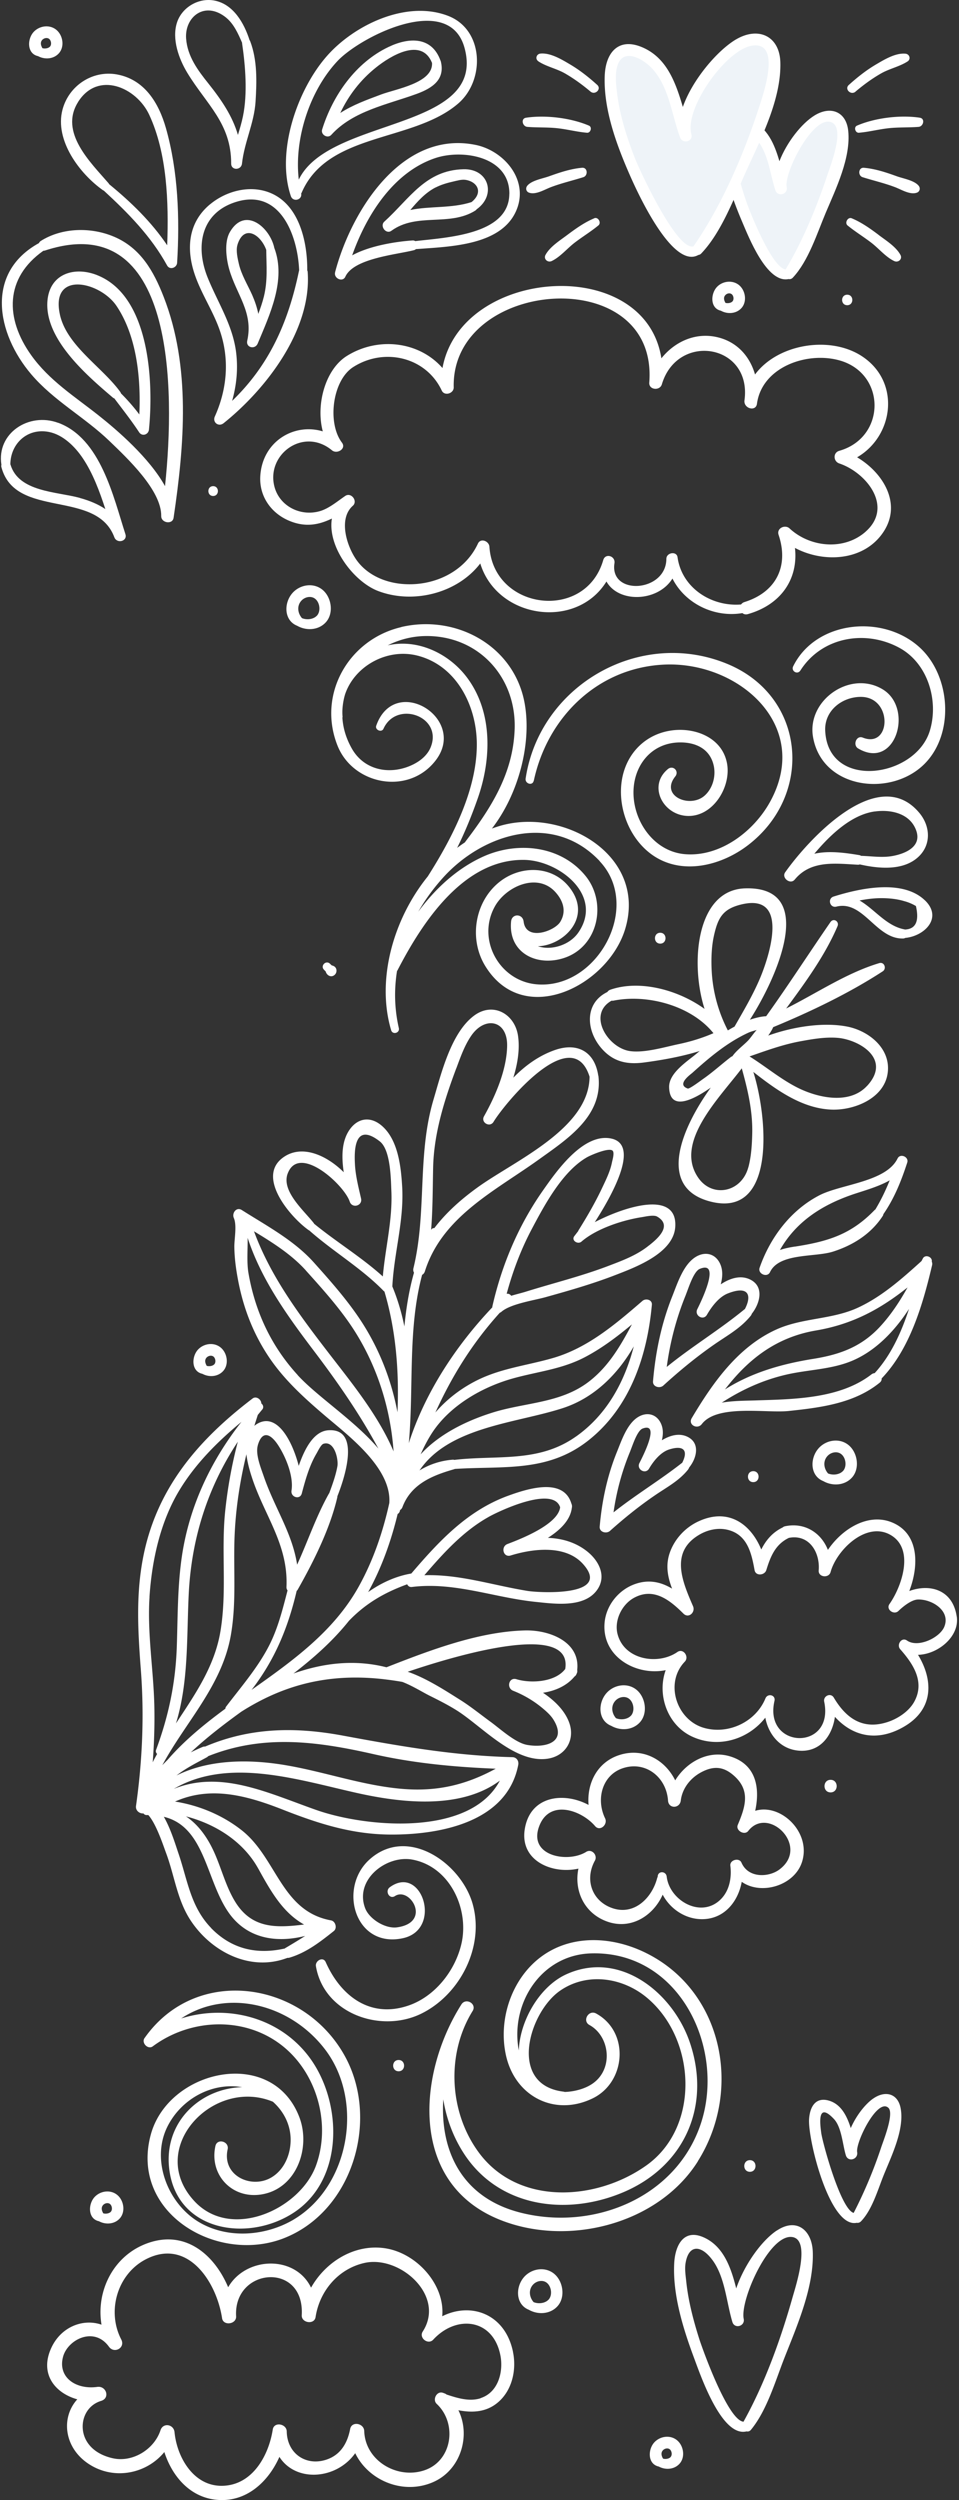 <svg xmlns="http://www.w3.org/2000/svg" width="371" height="967" fill="none" viewBox="0 0 371 967">
  <rect x="0" y="0" width="371" height="967" fill="#333333" stroke="none"/>
  <path fill="#EEF3F8" d="M305.262 105.951c-.482.503-1.126.885-1.89.744-.603-.101-1.005-.523-1.367-.905-10.173-10.957-16.245-27.162-19.019-40.411-.905-4.303-3.961-23.04 8.223-15.823 7.258 4.302 8.605 17.13 10.917 23.382-2.011-5.428 9.791-27.645 18.517-27.986 16.607-.644-11.42 54.686-14.778 60.175-.16.261-.382.563-.623.804l.02.02Z"/>
  <path fill="#fff" d="M328.142 50.58c-.764-7.338-6.695-9.77-12.948-5.97-5.086 3.096-10.816 10.414-13.671 17.752-1.93-6.634-4.645-13.128-11.179-15.742-6.594-2.634-10.032 1.87-10.495 8.123-.804 10.374 3.338 21.834 7.299 31.122 2.452 5.73 9.509 23.825 17.893 22.076.563.1 1.166 0 1.669-.543 6.052-6.434 9.409-17.21 12.767-25.172 3.92-9.268 9.751-21.25 8.665-31.645Zm-8.022 16.99c-4.101 12.385-9.449 25.373-16.185 36.651-5.408-.643-14.013-22.839-14.938-25.473-1.829-5.167-3.418-10.555-4.262-15.984-.302-1.99-1.046-5.187-.523-7.197 1.448-5.53 6.172-5.087 9.53-.282 3.619 5.188 4.262 12.365 6.213 18.276.924 2.774 4.966 1.649 4.383-1.206-1.146-5.55 10.535-28.57 17.592-24.93 4.945 2.533-.624 16.546-1.81 20.165v-.02Z"/>
  <path fill="#EEF3F8" d="M269.797 96.662c-.704.684-1.629 1.187-2.734 1.006-.865-.14-1.468-.684-1.971-1.207-14.697-14.656-23.462-36.33-27.483-54.042-1.307-5.75-5.73-30.822 11.882-21.171 10.495 5.75 12.425 22.9 15.782 31.263-2.915-7.278 14.154-36.973 26.76-37.435 24.006-.845-16.506 73.142-21.351 80.48a7.262 7.262 0 0 1-.885 1.086v.02Z"/>
  <path fill="#fff" d="M284.815 15.196c-7.137 4.182-16.908 15.502-20.648 26.177-2.794-9.47-6.212-19.06-15.742-23.1-9.148-3.88-14.114 2.05-14.476 10.957-.523 12.927 4.504 26.599 9.57 38.18 2.594 5.95 16.466 36.913 26.62 31.223.382-.06.764-.201 1.085-.523 8.123-8.464 13.028-22.276 17.813-32.731 5.67-12.385 13.25-27.323 12.848-41.296-.302-10.093-8.424-13.933-17.09-8.866l.02-.02Zm9.048 25.655c-5.891 18.295-14.516 38.521-25.594 54.445-6.494 1.708-20.89-29.636-22.558-33.878-3.157-8.062-5.911-16.647-6.977-25.272-.402-3.237-.844-7.037-.02-10.233 2.071-8.023 10.455-3.036 14.013 1.085 6.193 7.198 7.178 17.472 10.355 26.137.985 2.694 5.147 1.669 4.383-1.206-2.695-10.194 13.41-32.631 23.402-34.26 11.38-1.85 4.705 17.894 2.996 23.182Zm37.094-5.409c3.096-2.614 6.373-5.026 9.891-7.037 3.277-1.87 7.158-2.634 10.254-4.644 1.387-.905.764-2.835-.804-2.996-3.86-.362-8.223 2.292-11.46 4.202-3.78 2.232-7.218 4.966-10.475 7.902-1.769 1.588.804 4.101 2.594 2.593v-.02Zm24.91 10.092c-7.519-1.146-17.331.04-24.327 3.056-1.347.583-.664 2.875.744 2.754 3.84-.321 7.599-1.327 11.439-1.749 3.881-.422 7.781-.22 11.641-.522 1.87-.141 2.634-3.197.483-3.539h.02Zm-8.947 22.64c-4.101-1.488-8.343-2.896-12.706-3.278-2.152-.2-2.413 3.036-.503 3.64 4.202 1.326 8.444 2.291 12.566 3.86 2.433.924 5.73 3.036 8.364 2.151 1.226-.402 1.528-1.79.723-2.734-1.729-2.071-5.951-2.735-8.444-3.64Zm-7.017 22.678c-3.257-2.453-6.634-4.845-10.394-6.414-1.508-.643-2.855 1.77-1.608 2.775 2.935 2.392 6.192 4.383 9.208 6.695 2.875 2.212 5.589 5.549 8.846 7.077 1.548.724 3.277-.784 2.393-2.393-1.749-3.196-5.59-5.569-8.445-7.72v-.02ZM208.295 23.741c3.096 2.03 6.976 2.774 10.253 4.644 3.519 2.03 6.796 4.423 9.892 7.037 1.79 1.508 4.363-.985 2.594-2.593-3.257-2.936-6.695-5.67-10.475-7.902-3.217-1.91-7.6-4.564-11.46-4.202-1.568.14-2.212 2.071-.804 2.996v.02Zm7.358 25.856c3.84.422 7.6 1.427 11.44 1.749 1.408.12 2.091-2.192.744-2.755-6.996-2.995-16.788-4.181-24.327-3.056-2.131.322-1.408 3.378.482 3.539 3.881.322 7.761.1 11.641.523h.02Zm10.013 18.938c1.89-.603 1.689-3.84-.503-3.64-4.363.383-8.605 1.81-12.706 3.278-2.473.904-6.715 1.568-8.445 3.639-.804.965-.502 2.332.724 2.734 2.614.865 5.931-1.226 8.364-2.151 4.142-1.568 8.364-2.533 12.566-3.86Zm4.222 15.903c-3.76 1.568-7.138 3.98-10.395 6.413-2.875 2.172-6.695 4.524-8.444 7.72-.884 1.609.845 3.137 2.393 2.393 3.257-1.548 5.971-4.865 8.846-7.077 3.016-2.312 6.273-4.282 9.208-6.695 1.247-1.025-.1-3.418-1.608-2.774v.02Zm-47.006 652.093c-4.403-15.823-25.172-30.52-39.889-17.331-12.344 11.058-5.649 34.48 12.867 30.48 15.502-3.358 7.339-28.771-5.046-19.724-2.011 1.468-.181 4.846 1.99 3.418 5.791-3.78 14.376 10.194.825 12.104-4.624.643-10.797-3.257-12.365-7.399-4.222-11.138 8.344-20.668 18.296-18.799 14.476 2.735 21.995 19.02 18.979 32.43-2.372 10.455-10.213 20.508-20.547 24.026-14.798 5.046-26.177-3.699-31.988-16.808-1.025-2.292-4.142-.523-3.78 1.588 3.117 18.457 25.232 26.037 40.854 18.296 14.958-7.419 24.368-25.896 19.804-42.261v-.02Zm164.36-288.469c-4.383 9.107-21.834 9.952-30.178 14.234-11.178 5.75-19.14 16.406-23.201 28.067-.804 2.332 2.955 3.961 4.021 1.689 3.558-7.519 17.371-5.69 24.388-7.942 7.8-2.493 14.696-6.856 19.2-13.752.161-.241.241-.502.281-.744 4.263-6.172 6.917-12.867 9.229-19.964.703-2.171-2.714-3.679-3.74-1.568v-.02Zm-39.728 34.098c-1.99.302-3.96.704-5.79 1.327 6.072-10.676 15.762-17.19 27.966-21.412 4.142-1.427 9.892-2.935 14.496-5.529-1.548 3.88-3.357 7.64-5.549 11.279-.08.06-.161.081-.241.161-9.228 9.59-18.256 12.224-30.882 14.194v-.02Zm49.479 4.644c-.161.322-.322.644-.503.965-7.499 6.776-15.239 13.672-24.468 17.974-10.133 4.725-21.572 3.901-31.706 8.505-14.857 6.735-24.628 20.688-32.711 34.279-1.528 2.574 2.192 4.524 3.901 2.292 5.971-7.781 24.91-4.142 33.616-5.066 12.324-1.307 25.292-2.916 35.184-10.938.623-.502.824-1.085.764-1.648 10.997-11.46 15.983-28.771 19.522-43.81.12-.502.06-.965-.121-1.367.322-1.849-2.553-2.995-3.478-1.186Zm-41.296 27.806c14.234-2.413 24.971-8.344 35.405-16.647-2.995 5.348-6.313 10.474-10.615 15.139-7.258 7.861-15.582 10.836-25.815 12.485-12.506 2.011-23.966 5.348-34.219 11.842 8.806-11.46 19.622-20.165 35.244-22.819Zm-23.463 27.061c-3.9.121-8.585.101-13.008.865 7.66-4.986 15.944-8.766 25.011-10.857 8.283-1.91 17.049-1.95 24.991-5.167 9.168-3.699 16.727-11.44 22.437-20.246-2.996 9.168-7.057 18.054-13.289 24.85-.423.04-.865.181-1.267.503-12.244 9.469-30.037 9.57-44.895 10.052h.02Zm-1.769-32.791c.201-.241.301-.503.382-.744 3.096-3.9 4.905-10.354-.483-13.149-3.699-1.91-7.861-.663-11.54 1.79.784-2.936.905-5.871-.483-8.444-1.89-3.499-5.589-4.263-8.987-2.292-4.966 2.875-7.278 10.354-9.268 15.34-4.222 10.555-6.494 21.593-7.459 32.892-.181 2.151 2.613 2.895 3.981 1.649 6.192-5.65 12.626-10.958 19.522-15.763 5.207-3.639 10.334-6.313 14.355-11.299l-.02.02Zm-25.112-8.163c.986-2.392 2.936-8.926 5.368-9.932 8.364-3.438.503 12.647-.965 15.602-1.206 2.453 2.313 4.584 3.72 2.171 1.789-3.096 4.604-6.896 8.082-8.263 7.962-3.156 9.43.644 6.615 6.032-.061.04-.101.04-.161.1-9.711 7.982-20.367 14.376-30.077 22.297 1.286-9.63 3.719-18.939 7.438-28.007h-.02Zm.865 67.634c.181-.242.302-.483.382-.724 2.895-3.539 4.383-9.369-.543-11.842-3.197-1.609-6.775-.664-10.012 1.307.583-2.413.583-4.805-.583-6.957-1.749-3.257-5.228-3.981-8.384-2.171-4.443 2.533-6.615 9.208-8.404 13.611-3.76 9.269-5.811 18.979-6.675 28.911-.181 2.152 2.594 2.876 3.981 1.649 5.529-4.946 11.279-9.59 17.411-13.772 4.684-3.217 9.268-5.529 12.847-10.012h-.02Zm-22.357-7.198c.844-2.031 2.634-7.821 4.745-8.605 6.976-2.614.06 10.776-1.227 13.33-1.246 2.453 2.292 4.564 3.72 2.171 1.709-2.915 4.463-6.393 7.861-7.439 5.629-1.749 7.359.503 4.946 5.207l-.121.061c-8.625 6.755-17.873 12.304-26.438 19.1 1.166-8.203 3.317-16.125 6.534-23.825h-.02Zm26.096 274.798c17.512-27.785 9.651-66.608-21.01-81.024-12.746-5.991-28.227-6.695-39.868 2.131-11.36 8.626-16.486 24.509-13.249 38.321 3.659 15.581 18.798 23.362 33.455 16.245 12.887-6.253 14.375-25.654 1.347-32.812-2.916-1.608-5.509 2.855-2.594 4.443 7.801 4.283 9.369 16.668 1.528 22.438-2.996 2.211-7.278 3.337-11.118 3.458-.101-.02-.181-.08-.282-.101-21.894-2.513-13.551-30.821-1.407-39.124 10.374-7.118 23.986-5.107 33.375 2.654 19.2 15.883 20.909 50.082-.101 65-19.401 13.772-49.599 15.642-64.819-5.027-11.561-15.682-12.606-38.22-2.372-54.726 1.708-2.774-2.614-5.267-4.343-2.533-16.788 26.458-20.306 68.358 13.872 82.874 26.419 11.218 62.085 2.472 77.627-22.217h-.041Zm-98.455-23.865c1.207 7.479 3.921 14.717 8.103 21.091 13.53 20.628 39.526 23.965 61.26 14.878 23.905-9.993 34.36-33.395 26.016-58.024-6.514-19.221-27.061-35.888-47.87-26.358-10.254 4.705-17.894 17.894-18.296 29.434-.1-.503-.181-.985-.261-1.488-2.493-17.753 9.469-35.526 28.207-36.069 34.4-1.025 52.274 37.075 42.342 66.227-9.651 28.348-41.397 41.135-69.464 34.098-23.121-5.79-31.263-24.226-30.057-43.769l.02-.02ZM55.918 788.301c-1.307 1.87 1.327 4.604 3.196 3.197 14.919-11.078 36.451-11.762 51.007.523 12.747 10.756 17.834 29.816 12.164 45.498-6.132 16.969-32.892 29.313-47.167 13.772-18.718-20.347 7.399-47.951 30.46-38.361 4.041 3.599 6.695 8.565 6.855 14.194.161 5.811-2.292 12.104-7.559 15.16-7.74 4.463-19.06-.784-16.808-10.937.683-3.077-4.041-4.383-4.725-1.307-2.473 11.178 6.494 20.688 17.974 18.718 13.511-2.312 18.98-18.135 14.476-29.897-10.535-27.464-50.705-18.416-57.48 6.876-8.083 30.198 25.513 49.921 51.227 40.09 26.72-10.234 37.316-45.498 24.127-70.087-15.823-29.494-57.662-35.968-77.707-7.479l-.04.04Zm57.923 70.067c-10.978 6.594-25.815 7.761-36.994 1.045-11.962-7.197-18.517-23.945-12.083-36.852 5.408-10.837 17.391-17.251 28.931-15.26-16.285.402-30.8 13.691-28.127 32.389 3.358 23.463 30.339 27.585 47.871 16.265 20.004-12.907 19.12-43.407 5.891-60.677-11.662-15.24-31.807-20.065-49.238-14.556 17.632-11.722 42.221-5.771 55.772 12.123 14.958 19.763 9.449 52.575-12.043 65.523h.02Zm223.891-46.624c-3.217 2.312-6.554 6.695-8.605 11.38-1.508-4.785-3.8-9.289-8.504-10.636-5.208-1.488-7.319 2.553-7.62 7.157-.523 7.882 7.982 42.302 18.416 40.11.563.101 1.146-.04 1.669-.563 4.363-4.523 6.534-12.344 8.846-18.034 2.956-7.298 8.103-17.733 6.454-25.875-1.166-5.71-6.112-6.756-10.656-3.519v-.02Zm3.177 18.798a177.487 177.487 0 0 1-10.656 25.393c-4.986-1.367-12.023-27.061-12.546-30.921-.422-3.217-1.708-12.426 4.906-5.409 2.996 3.177 3.358 9.932 4.604 14.014.865 2.854 4.866 1.628 4.383-1.207-.643-3.78 7.801-20.99 12.063-17.15 2.373 2.152-1.95 12.808-2.754 15.28Zm-40.452 32.229c-5.971 4.021-12.546 13.31-15.642 22.378-2.03-8.123-4.926-16.266-12.465-19.704-7.861-3.578-11.158 3.036-11.52 9.932-.644 12.184 3.458 25.333 7.62 36.511 2.553 6.836 10.716 30.902 20.346 28.55.583.12 1.186 0 1.689-.583 6.232-7.56 9.469-18.939 13.008-27.926 4.906-12.486 11.42-27.243 10.937-40.955-.281-8.283-6.212-13.39-13.953-8.182l-.02-.021Zm6.233 25.534c-4.584 16.265-10.777 33.556-19.06 48.393-6.132-.563-16.044-28.69-17.069-31.866-2.272-7.158-4.243-14.597-5.047-22.096-.241-2.332-.683-5.026-.301-7.359 1.206-7.358 6.091-7.177 10.555-1.005 4.725 6.554 5.288 16.185 7.559 23.744.845 2.815 4.966 1.649 4.383-1.206-1.487-7.198 9.912-32.932 18.779-31.646 7.237 1.046 1.387 18.819.201 23.061v-.02Zm-92.645-9.087c-3.558-2.614-8.605-1.649-11.399 1.628-3.298 3.881-3.177 10.515 1.93 12.546 3.518 2.01 8.263 1.769 11.098-1.367 3.237-3.579 2.151-10.033-1.629-12.807Zm-1.849 10.273c-1.388 1.468-3.961 1.709-5.771.945-1.729-1.99-2.05-4.945-.06-6.916 1.387-1.367 3.76-1.809 5.308-.442 1.689 1.468 2.091 4.745.523 6.434v-.021Zm49.338 54.083c-2.594-1.809-6.233-1.206-8.364 1.066-2.574 2.754-2.674 8.464 1.669 9.389 2.593 1.408 6.031 1.186 8.082-1.126 2.372-2.694 1.468-7.358-1.387-9.329Zm-2.071 6.756c-.623.724-2.011.925-2.956.643-.643-1.086-.965-2.372.081-3.357.683-.624 1.789-.825 2.533-.242.784.644 1.005 2.172.342 2.936v.02Zm-24.931-295.345c-3.297 3.88-3.176 10.515 1.93 12.545 3.519 2.011 8.264 1.769 11.098-1.367 3.237-3.579 2.152-10.032-1.628-12.807-3.559-2.614-8.605-1.649-11.4 1.629Zm9.53 8.645c-1.387 1.467-3.961 1.709-5.77.945-1.729-1.991-2.051-4.946-.06-6.916 1.387-1.368 3.759-1.81 5.307-.443 1.689 1.468 2.091 4.745.523 6.434v-.02Zm83.899-104.929c-3.559-2.614-8.605-1.649-11.4 1.628-3.297 3.88-3.176 10.515 1.93 12.546 3.519 2.01 8.264 1.769 11.099-1.367 3.237-3.579 2.151-10.033-1.629-12.807Zm-1.85 10.273c-1.387 1.468-3.96 1.709-5.77.945-1.729-1.99-2.051-4.946-.06-6.916 1.387-1.367 3.759-1.809 5.308-.442 1.688 1.467 2.091 4.745.522 6.433v-.02Zm-4.785 124.31c3.137 0 3.137-4.865 0-4.865-3.136 0-3.136 4.865 0 4.865ZM291.41 569.035c-2.735 0-2.735 4.242 0 4.242 2.734 0 2.734-4.242 0-4.242Zm-1.307 270.997c2.895 0 2.895-4.503 0-4.503s-2.895 4.503 0 4.503Zm-135.891-43.246c-2.815 0-2.815 4.363 0 4.363s2.815-4.363 0-4.363ZM78.295 531.377c2.593 1.408 6.031 1.186 8.082-1.126 2.372-2.694 1.468-7.358-1.387-9.329-2.594-1.809-6.233-1.206-8.364 1.066-2.574 2.754-2.674 8.464 1.669 9.389Zm1.769-6.413c.684-.624 1.79-.825 2.533-.242.784.644 1.005 2.172.342 2.936-.623.724-2.01.925-2.955.643-.644-1.086-.966-2.372.08-3.357v.02ZM44.98 848.698c-2.593-1.809-6.232-1.206-8.363 1.066-2.574 2.754-2.674 8.464 1.668 9.389 2.594 1.407 6.032 1.186 8.083-1.126 2.372-2.694 1.467-7.359-1.388-9.329Zm-2.07 6.755c-.624.724-2.01.925-2.956.644-.643-1.086-.965-2.373.08-3.358.684-.623 1.79-.824 2.534-.241.784.643 1.005 2.171.342 2.935v.02Zm266.735-596.119c8.223-12.908 25.072-15.944 38.281-8.766 10.997 5.971 15.32 20.367 11.801 32.048-5.549 18.336-39.486 23.141-40.491-.041-.322-7.619 6.353-12.907 13.571-13.028 12.686-.221 12.002 20.166.944 15.743-2.472-.985-3.94 2.915-1.769 4.202 14.476 8.585 21.613-15.501 9.53-22.84-12.586-7.64-29.454 4.242-26.981 18.417 3.498 20.225 30.399 23.462 43.327 10.193 11.379-11.681 9.891-33.556-1.77-44.553-14.134-13.33-40.431-10.817-49.237 7.016-.905 1.85 1.648 3.378 2.774 1.629l.02-.02Zm-2.211 80.903c6.232-7.62 15.702-6.232 24.468-5.77.261 0 .502-.04.723-.121 7.238 1.649 16.587 2.514 22.438-2.714 5.247-4.664 4.966-11.922.643-17.149-16.064-19.422-43.166 10.494-51.952 22.919-1.508 2.132 1.991 4.886 3.659 2.835h.021Zm30.962-26.358c6.212-.864 13.651.684 16.044 7.339 2.352 6.534-4.786 9.067-9.008 9.851-3.98.764-8.263.081-12.344-.04a1.489 1.489 0 0 0-.684-.281c-5.911-.986-11.942-1.729-17.371-.523 6.414-7.66 14.556-15.139 23.363-16.366v.02Zm19.381 34.34c-8.685-8.323-25.413-4.544-35.285-1.447-2.473.784-1.467 4.523 1.066 3.9 10.435-2.614 15.38 12.707 25.895 12.325.282 0 .523-.101.744-.222 7.439-.683 14.657-7.78 7.58-14.576v.02Zm-7.741 11.299s-.06-.04-.12-.04c-7.057-1.307-11.601-7.861-17.391-11.178 3.217-.644 6.454-1.006 9.751-.885 2.553.08 5.127.402 7.58 1.146a17.528 17.528 0 0 1 4.483 1.89c1.347 5.911-.101 8.927-4.303 9.087v-.02Zm-143.53-57.541c5.227-24.368 24.427-43.488 49.981-44.895 28.871-1.609 57.863 23.362 41.377 53.138-6.273 11.339-19.141 21.191-32.651 20.185-11.621-.844-19.663-11.741-20.125-22.839-.463-10.937 6.574-20.347 17.994-20.407 6.051-.04 11.359 2.433 12.927 8.545 1.066 4.101-.1 9.007-3.337 11.962-5.67 5.188-17.492.222-11.44-7.338 1.608-2.011-.824-4.524-2.855-2.855-7.62 6.313-2.212 17.21 6.856 18.075 10.314.985 17.793-11.078 16.004-20.367-1.89-9.852-12.224-13.873-21.292-12.666-10.253 1.367-17.632 8.906-19.341 19.06-1.769 10.575 2.694 22.477 11.4 28.85 11.5 8.404 27.021 4.484 37.496-3.618 25.373-19.583 22.136-57.361-7.922-69.926-33.937-14.195-72.801 8.182-78.229 44.251-.302 2.011 2.674 2.936 3.116.865l.041-.02Z"/>
  <path fill="#fff" d="M155.237 242.566c-20.266 4.725-32.55 25.895-24.689 45.779 6.012 15.24 27.504 19.402 37.979 5.791 12.525-16.265-15.843-33.737-22.98-13.431-.563 1.609 2.07 2.755 2.794 1.187 5.006-11.139 22.82-4.886 18.376 6.876-1.508 4.021-5.488 6.614-9.409 7.981-8.102 2.795-16.788.503-21.151-7.137-2.292-4.021-3.458-8.062-3.699-12.023.04-.141.08-.301.06-.482-.08-.805-.08-1.609-.06-2.393a25.936 25.936 0 0 1 1.025-6.112c3.66-10.957 16.266-18.034 28.087-14.998 14.838 3.82 22.518 18.878 22.88 33.234.422 17.773-8.987 36.47-18.959 52.152-13.491 16.688-19.904 40.171-14.174 59.472.563 1.91 3.418 1.105 2.975-.825-1.709-7.418-1.849-14.857-.703-22.075.04-.06.1-.101.14-.161 9.47-18.376 25.514-43.206 49.117-42.804 13.35.221 30.781 13.651 20.93 28.047-3.398 4.986-10.596 7.097-15.682 5.348 9.851-.221 21.713-11.46 11.761-23.302-6.715-7.982-18.516-7.881-26.418-1.729-9.791 7.62-12.143 22.156-5.73 32.651 14.898 24.367 47.649 7.539 54.184-14.396 8.484-28.469-24.006-47.066-48.635-39.728-.985.302-1.97.624-2.955.986 10.394-13.411 15.581-33.375 12.566-48.957-4.243-21.894-26.519-33.917-47.63-28.991v.04Zm76.722 90.513c16.607 17.593-.925 49.66-24.328 47.65-14.395-1.227-23.342-17.291-16.184-30.138 4.302-7.74 16.446-13.229 23.402-5.549 2.976 3.277 4.423 7.419 1.87 11.561-2.171 3.518-13.229 7.599-14.154-.181-.382-3.076-4.544-3.157-4.845 0-1.146 12.063 9.851 17.632 20.547 14.093 13.189-4.362 16.687-21.351 8.243-31.726-9.61-11.801-26.358-13.43-39.547-7.479-10.093 4.564-18.497 12.305-25.151 21.332 2.674-4.665 5.89-9.068 9.529-13.109 15.502-17.23 42.624-25.574 60.658-6.474l-.04.02Zm-51.992-7.438s-.041.1-.081.16a60.548 60.548 0 0 0-3.036 2.152c3.197-6.434 5.851-13.069 8.022-19.301 5.248-15.059 5.791-33.154-4.141-46.504-7.017-9.429-19.201-15.179-30.741-12.525 4.302-2.172 9.107-3.458 14.073-3.599 20.669-.563 35.667 15.581 35.044 35.848-.543 17.23-9.068 30.58-19.14 43.769Zm-50.324-220.293c-.603 2.292 2.916 3.981 3.961 1.669 3.257-7.097 19.643-8.505 26.559-10.254.302-.08.523-.221.724-.402 13.068-1.025 34.058-1.206 39.285-16.064 3.981-11.36-5.549-22.116-16.265-24.267-28.63-5.75-48.152 25.835-54.284 49.318h.02Zm67.393-30.319c-.141 15.883-24.549 16.808-36.39 18.236-.282-.161-.584-.282-.966-.262-5.85.382-16.405 1.89-23.442 5.77 5.589-15.802 16.064-32.188 32.068-37.596 10.595-3.599 28.891-.684 28.75 13.852h-.02Zm-80.542-.181s.121-.14.161-.22c10.113-23.645 43.146-19.503 60.617-34.602 10.455-9.027 9.932-28.49-3.84-33.857-16.044-6.253-36.27 3.357-46.925 15.46-11.521 13.07-19.784 37.034-13.993 54.204.824 2.453 4.463 1.528 4-.965l-.02-.02Zm14.114-51.288c8.927-9.45 43.206-26.8 49.117-4.986 8.706 32.168-52.494 26.599-64.135 50.906-1.87-15.943 4.342-34.6 15.018-45.92ZM81.25 79.03c-8.384 6.977-9.288 17.01-5.971 26.961 2.573 7.7 7.298 14.476 9.872 22.176 3.699 10.998 2.674 22.438-2.03 32.912-1.026 2.272 1.427 4.162 3.377 2.614 16.446-13.169 34.138-36.089 32.53-58.486 0-.221-.08-.422-.161-.603.081-11.138-3.136-25.715-14.717-30.158-7.68-2.955-16.728-.543-22.9 4.604v-.02Zm34.501 25.534s-.061.1-.081.181c-4.161 20.065-11.56 36.531-25.875 50.323 1.689-5.991 2.332-12.164 1.568-18.597-1.287-10.696-7.057-19.301-11.017-29.072-4.886-12.104-2.675-25.212 11.218-29.374 16.788-5.047 23.604 12.948 24.167 26.559l.02-.02Z"/>
  <path fill="#fff" d="M148.683 85.726c-1.87 1.688.643 5.066 2.734 3.538 9.811-7.157 22.458-1.528 32.47-7.82.221-.142.382-.323.523-.504 7.66-5.468 4.704-15.702-5.067-15.48-14.737.341-20.829 11.339-30.66 20.266Zm19.803-13.19c2.132-1.105 4.564-1.809 6.897-2.332 1.427-.321 3.196-.864 4.684-.643 4.604.704 7.017 4.845 2.352 8.605-7.68 2.493-16.003 1.468-23.684 3.056 2.855-3.398 5.831-6.675 9.731-8.706l.02.02Zm-40.31-20.386c8.424-9.289 21.733-11.701 33.093-15.863 6.072-2.232 11.058-5.59 9.228-12.687 0-.06-.06-.1-.08-.14-3.358-9.35-12.104-9.128-20.126-5.288-12.746 6.072-21.573 18.758-25.674 31.927-.623 1.99 2.131 3.64 3.539 2.07l.02-.02Zm17.27-26.036c5.609-4.504 17.652-11.863 21.694-1.77.422 7.76-13.933 10.033-19.704 12.204-5.629 2.111-10.997 4.041-15.802 7.158 3.217-6.796 7.78-12.767 13.812-17.592ZM88.91 89.806c-2.211 3.8-1.387 10.254-.261 14.255 2.774 9.851 9.47 16.727 6.996 27.725-.603 2.694 3.016 3.538 4.042 1.106 4.704-11.279 11.057-24.589 6.453-36.933 0 0 0-.02-.02-.04-1.608-7.842-11.299-16.346-17.21-6.133v.02Zm2.916 4.986c2.472-8.203 8.966-4.222 11.178 1.87.06 6.213.603 11.882-.925 18.075-.563 2.252-1.327 4.483-2.151 6.675-.462-2.393-1.267-4.785-2.352-7.278-1.77-3.961-4.182-7.801-5.167-12.064-.463-2.01-1.207-5.146-.563-7.278h-.02Zm-2.393-31.504c0 2.734 3.9 2.613 4.182 0 .885-8.243 4.705-15.622 5.247-23.925.483-7.801.724-16.105-2.09-23.463-.061-.141-.141-.242-.222-.362C94.44 8.943 90.277 1.565 82.86.198 76.727-.929 70.353 2.87 68.463 8.741c-2.05 6.374.724 14.034 4.021 19.462 7.399 12.184 16.99 19.522 16.949 35.084Zm-1.97-56.476c2.975 2.393 4.704 6.273 6.192 9.731v.201c1.287 8.746 2.151 19.422.342 28.208-.503 2.473-1.227 4.865-1.95 7.238-2.111-7.218-6.233-13.37-11.42-19.884-4.122-5.147-8.102-10.495-8.625-17.331-.644-8.404 7.197-14.818 15.48-8.163h-.02ZM39.914 73.621s.16.06.241.101c9.41 8.686 18.276 17.632 24.488 28.952 1.046 1.91 3.76.904 3.88-1.046 1.026-17.17.403-35.365-4.322-52.032-2.774-9.771-8.283-18.879-19-20.81-9.449-1.688-18.577 4.344-21.03 13.652-3.096 11.822 6.635 24.77 15.723 31.183h.02Zm-9.751-34.118c7.7-12.284 22.638-5.71 27.564 4.886 6.936 14.918 7.56 33.756 6.956 50.484-6.152-9.088-13.892-16.607-22.477-23.644-.06-.1-.1-.221-.181-.322-6.977-8.082-19.18-19.683-11.842-31.404h-.02Zm36.993 160.761c4.162-28.087 6.715-58.406-3.84-85.447-3.88-9.972-8.947-18.9-19.16-23.242-8.907-3.8-20.105-3.599-28.389 1.629-.341.22-.542.502-.703.824-20.79 11.46-16.446 34.862-2.996 50.726 8.705 10.253 20.688 16.586 30.299 25.855 6.775 6.534 20.165 19.039 20.004 29.012-.04 2.674 4.383 3.418 4.785.643Zm-29.092-39.647c-9.248-7.319-19-13.431-25.976-23.202-10.173-14.234-10.254-29.896 4.705-40.431.18 0 .341 0 .543-.06 50.363-16.588 50.504 53.459 46.503 91.116-6.011-10.917-18.497-21.673-25.775-27.423Zm-15.561 2.935c-11.36-4.202-23.885 4.021-21.955 16.225-.08.282-.1.583 0 .925 5.428 20.266 36.672 8.344 43.688 27.102.986 2.634 5.168 1.568 4.283-1.186-4.705-14.577-9.59-37.014-25.996-43.086l-.02.02Zm8.384 29.032c-8.887-2.453-23.624-2.232-26.82-12.847 0-.04-.041-.08-.061-.121.04-7.941 6.494-14.134 14.817-12.565 5.55 1.045 10.234 5.73 13.25 10.253 3.84 5.73 6.434 12.687 8.685 19.603-2.875-1.93-6.212-3.297-9.892-4.303l.02-.02Z"/>
  <path fill="#fff" d="M37.561 106.414c-8.766-3.458-18.155-.563-19.18 9.67-1.468 14.898 15.3 29.193 25.272 37.698.181.16.382.261.583.321 3.257 4.323 6.595 8.545 9.57 13.069 1.166 1.789 3.64.965 3.82-1.046 1.81-18.175.402-51.65-20.085-59.712h.02Zm-14.415 15.119c-3.62-17.029 15.662-12.546 21.934-3.197 7.801 11.601 9.45 27.786 8.827 41.98a75.858 75.858 0 0 0-7.117-8.163 1.94 1.94 0 0 0-.282-.583c-6.997-9.65-20.789-17.894-23.362-30.017v-.02ZM14.722 21.71c2.594 1.407 6.031 1.186 8.082-1.126 2.373-2.694 1.468-7.359-1.387-9.329-2.594-1.81-6.233-1.206-8.364 1.066-2.573 2.754-2.674 8.464 1.669 9.389Zm1.77-6.414c.683-.623 1.788-.824 2.532-.241.784.643 1.006 2.171.342 2.935-.623.724-2.01.925-2.955.644-.644-1.086-.965-2.373.08-3.358v.02Zm262.472 104.929c2.494 1.348 5.771 1.167 7.801-.985 2.433-2.573 1.629-7.217-1.186-9.208-2.513-1.769-6.112-1.266-8.203.945-2.533 2.674-2.714 8.364 1.609 9.228l-.021.02Zm1.83-6.252c.623-.543 1.588-.704 2.252-.201.764.583.985 2.01.362 2.754-.563.684-1.87.885-2.755.623-.603-1.045-.904-2.271.141-3.176ZM124.436 227.869c-3.559-2.613-8.605-1.648-11.4 1.629-3.297 3.88-3.176 10.515 1.93 12.545 3.519 2.011 8.264 1.77 11.098-1.367 3.237-3.578 2.152-10.032-1.628-12.807Zm-1.85 10.274c-1.387 1.468-3.961 1.709-5.77.945-1.729-1.99-2.051-4.946-.06-6.916 1.387-1.367 3.759-1.81 5.307-.443 1.689 1.468 2.091 4.745.523 6.434v-.02Zm-40.13-50.102c-2.453 0-2.453 3.8 0 3.8s2.453-3.8 0-3.8Zm245.304-69.987c2.614 0 2.634-4.061 0-4.061s-2.634 4.061 0 4.061Zm-72.339 242.73c-2.714 0-2.714 4.202 0 4.202 2.715 0 2.715-4.202 0-4.202Zm-129.417 14.98c.402 1.568 2.212 2.553 3.559 1.206a2.175 2.175 0 0 0 .543-2.071c-.241-.885-.945-1.327-1.769-1.488-.242-.221-.463-.442-.704-.663-1.528-1.468-3.78.804-2.312 2.312.221.241.462.482.683.704Zm244.118 249.545c-1.528-10.515-10.455-12.827-18.356-9.912 3.779-9.771 3.9-22.357-6.876-26.619-9.209-3.639-19.201 2.674-24.609 10.716-2.513-6.454-8.786-10.756-16.506-9.168a2.13 2.13 0 0 0-1.006.483c-3.94 1.909-6.454 4.925-8.263 8.524-4.021-9.771-12.666-16.325-24.388-10.837-5.086 2.373-9.188 6.836-11.017 12.124-1.689 4.885-.784 9.409.904 13.852-4.262-2.553-9.007-3.699-14.415-1.749-6.313 2.252-11.138 8.243-11.701 14.979-1.126 13.168 12.264 20.627 23.644 18.295-3.418 9.49.623 21.252 10.213 25.695 10.254 4.745 21.854 1.005 28.328-7.319 1.206 6.454 5.73 12.184 12.968 12.767 8.344.684 12.968-5.931 13.953-13.088 6.836 7.559 16.366 9.831 26.7 3.82 11.721-6.796 11.319-18.175 5.448-27.806 7.68-.161 16.105-7.057 14.999-14.757h-.02Zm-16.507 33.033c-2.071 3.659-6.333 6.454-10.233 7.72-9.59 3.137-16.064-1.427-20.809-9.429-1.206-2.051-4.182-.643-3.72 1.568 3.981 19.181-23.523 18.457-19.24-.301.543-2.333-2.634-3.077-3.499-.965-3.739 9.067-14.274 14.073-23.744 11.399-10.595-2.995-15.4-17.33-7.439-25.634 1.79-1.87-.583-5.308-2.875-3.719-7.419 5.147-20.447 3.116-23.121-6.816-1.427-5.288 1.568-11.48 6.253-14.094 7.68-4.262 13.993.865 19.2 6.052 2.031 2.03 4.725-.523 3.72-2.855-4.162-9.61-9.007-20.91 2.372-27.625 3.358-1.99 7.439-2.875 11.259-1.869 7.439 1.95 9.007 9.067 10.173 15.521.423 2.412 3.901 2.071 4.544 0 1.649-5.348 3.498-9.932 8.726-12.465 7.961-1.528 12.123 5.75 11.54 12.585-.221 2.674 3.941 3.137 4.604.624 2.292-8.445 13.793-19.824 23.262-14.295 9.409 5.489 4.142 20.125-.482 26.68-1.488 2.09 1.729 4.403 3.478 2.673 1.709-1.668 5.006-4.342 7.519-4.423 5.489-.161 12.767 4.403 10.193 10.576-1.769 4.242-10.173 8.243-14.415 5.287-2.111-1.467-4.142 1.649-2.614 3.378 4.805 5.449 9.771 12.546 5.348 20.427Zm-61.461 42.059c1.89-8.726.502-17.974-9.771-21.07-8.404-2.534-16.869 2.231-21.171 9.308-3.82-7.78-12.204-12.766-21.472-9.851-8.726 2.734-12.747 11.038-12.044 19.341-9.409-5.067-22.618-3.699-24.689 9.409-1.93 12.264 10.736 17.492 20.769 15.22-1.689 8.062 1.83 16.607 10.153 20.105 9.57 4.041 18.678-1.568 22.438-10.032 3.257 6.192 10.193 10.414 17.551 9.308 7.299-1.106 11.802-7.439 13.029-14.274 7.459 5.287 20.366 1.548 23.322-7.681 3.659-11.46-8.264-22.799-18.095-19.783h-.02Zm9.409 22.679c-4.081 3.076-12.063 3.518-14.717-2.634-.885-2.051-4.564-1.066-4.303 1.166.584 4.765-.361 9.992-4.101 13.39-7.64 6.976-19.462-.06-20.527-9.168-.262-2.171-3.378-2.292-3.479 0v.141c-.08.14-.16.261-.201.442-1.97 7.58-8.705 14.415-17.069 11.721-8.062-2.593-11.138-11.017-7.017-18.476 1.146-2.091-1.226-4.725-3.377-3.378-7.118 4.463-22.92 1.608-18.015-10.334 4.182-10.153 16.366-5.63 21.453.362 1.91 2.252 5.026-.623 3.88-2.996-3.639-7.539-1.066-16.949 7.137-19.482 8.646-2.694 16.587 3.579 17.21 12.626.222 3.237 4.544 3.096 4.926 0 .583-4.805 3.78-8.786 7.962-10.997 5.127-2.715 9.047-2.091 13.189 1.89 5.77 5.569 3.78 11.661.905 18.496-.925 2.172 2.593 4.202 4.041 2.353 7.72-9.952 23.945 5.971 12.123 14.857l-.02.021ZM198.464 909.697c-3.056-14.797-16.286-19.361-27.384-13.792 1.146-12.184-9.932-24.609-22.377-26.338-11.741-1.628-22.779 5.348-28.368 15.28-6.092-12.706-25.192-12.103-32.068-.161-5.509-13.048-17.29-22.859-32.51-16.526-12.365 5.147-18.577 18.476-16.486 31.002-7.178-2.473-15.622.824-19.382 8.886-4.745 10.154 1.448 17.613 10.012 19.985-6.292 6.936-5.187 18.276 3.88 24.629 9.812 6.876 22.78 4.363 29.797-4.242 2.955 9.168 9.63 17.27 19.803 18.436 11.601 1.327 20.347-6.715 24.71-16.566 6.313 9.952 22.055 8.846 29.333-1.428 5.107 10.616 18.638 16.305 30.259 11.138 10.655-4.744 14.475-18.014 9.65-27.745 5.308 1.026 10.696.804 15.179-2.935 5.63-4.685 7.379-12.687 5.932-19.643l.02.02Zm-12.526 17.914c-4.343 1.407-9.007-.06-13.169-1.428-.221-.16-.442-.321-.744-.422-.201-.08-.402-.161-.603-.221-2.413-.925-4.262 2.594-2.473 4.262 8.042 7.54 6.072 22.056-4.805 25.695-10.555 3.538-22.88-3.74-23.242-15.22-.1-2.996-4.845-3.941-5.448-.744-1.086 5.69-3.921 10.354-9.811 12.023-7.681 2.172-14.577-2.794-14.717-11.098-.041-2.975-4.926-3.9-5.409-.724-1.568 10.093-7.901 21.593-19.602 21.754-11.058.161-17.472-11.078-18.397-20.748-.301-3.056-4.423-3.82-5.428-.744-2.453 7.439-10.777 12.505-18.356 10.856-4.182-.904-8.203-3.035-10.354-6.875-3.097-5.57-.985-13.29 5.75-15.341 3.558-1.085 1.99-5.891-1.488-5.408-8.304 1.146-15.42-3.72-13.23-11.721 1.83-6.615 11.983-11.802 17.734-3.82 2.05 2.854 6.433.422 4.764-2.795-5.629-10.837-1.608-25.051 9.209-30.862 16.325-8.745 27.624 8.364 29.796 22.639.462 3.076 5.609 2.352 5.428-.744-1.086-18.919 26.579-21.271 25.393-.422-.181 3.016 4.885 3.78 5.348.724 1.528-10.033 8.706-18.618 18.839-20.93 13.752-3.136 31.565 12.666 22.618 26.519-1.588 2.453 2.071 5.308 4.061 3.136 8.987-9.751 23.181-8.142 25.976 6.052 1.206 6.072-.623 14.275-7.66 16.567l.02.04Z"/>
  <path fill="#fff" d="M331.58 176.882c14.255-8.243 17.069-29.534 1.448-39.366-12.305-7.72-32.249-4.423-40.935 7.339-1.889-6.595-6.433-12.184-13.751-14.215-8.827-2.453-17.211 1.367-22.478 7.962-6.313-40.391-77.566-35.244-84.683 3.76-8.967-10.274-24.85-12.265-36.994-4.685-8.404 5.248-12.043 18.919-9.309 29.173-11.158-3.378-23.442 3.94-24.186 17.391-.422 7.559 4.001 14.033 10.857 17.049 6.313 2.775 11.661 1.809 16.848-.724-1.79 10.958 8.464 24.428 17.873 28.027 13.632 5.187 30.701.864 39.527-10.656 6.575 21.412 37.175 25.795 48.816 6.977 4.724 8.444 19.944 7.901 25.533-1.146 4.866 9.67 16.145 15.219 27.062 13.37.523.442 1.226.643 2.091.402 12.887-3.659 19.582-13.632 18.235-25.614 11.018 5.87 26.559 5.147 34.099-5.972 7.499-11.037 0-23.121-10.053-29.072Zm3.297 28.771c-8.424 7.419-21.552 6.052-29.434-1.267-1.749-1.628-5.086-.06-4.242 2.473 4.061 12.043-.864 22.156-13.209 26.016a2.418 2.418 0 0 0-1.287.925c-11.48.945-22.94-6.413-24.588-18.255-.342-2.493-4.303-1.83-4.323.583-.06 13.008-22.055 14.375-20.085 1.729.442-2.795-3.519-4.062-4.343-1.207-6.896 23.845-42.422 19.402-44.03-5.187-.141-2.131-3.358-3.518-4.443-1.206-5.208 11.239-17.713 16.808-29.776 15.561-6.816-.703-13.531-3.779-17.452-9.59-3.619-5.348-6.775-15.642-1.166-20.608 2.031-1.809-.643-5.348-2.935-3.8-2.956 2.011-6.313 4.886-9.832 5.891-7.599 2.172-15.581-1.99-17.551-9.429-3.298-12.505 11.218-23.222 22.236-14.114 1.95 1.629 5.67-.583 3.86-2.975-5.73-7.56-3.719-24.046 4.363-29.213 12.003-7.681 28.167-3.901 34.259 9.087 1.066 2.272 4.685 1.106 4.624-1.246-1.025-42.241 79.275-48.595 75.656-1.83-.221 2.855 4.102 3.257 4.866.664 6.072-20.327 34.923-15.582 31.967 6.192-.422 3.157 4.403 4.524 4.825 1.327 1.951-14.295 19.523-20.367 32.108-16.728 17.934 5.188 17.834 29.756-.261 34.923-2.493.704-2.332 4.102 0 4.886 10.515 3.538 21.111 16.788 10.153 26.418l.04-.02ZM230.049 472.791c6.454-10.012 17.934-30.198 6.233-32.45-10.797-2.071-21.171 12.908-26.218 20.105-9.53 13.572-15.943 28.811-19.602 44.936-.02.1 0 .181 0 .281-14.014 14.757-26.016 32.932-32.309 52.535.04-.523.1-1.045.14-1.588 1.709-21.352-.462-43.046 5.007-63.513.462-.241.864-.683 1.065-1.347 6.695-21.231 27.223-31.143 44.091-43.266 11.178-8.022 24.77-16.788 23.061-32.189 0-.14-.061-.241-.101-.341v-.081c-1.407-9.007-7.901-12.706-16.506-9.811-6.273 2.131-11.681 6.031-16.326 10.776 1.669-5.408 2.554-10.977 1.83-16.104-1.186-8.525-9.651-13.39-17.029-7.881-8.907 6.634-12.707 22.437-15.682 32.47-6.394 21.552-2.493 43.548-7.761 65.221-.161.684-.04 1.267.221 1.709-1.93 6.795-3.036 13.752-3.719 20.809-1.106-5.449-2.674-10.696-4.665-15.461.664-13.149 4.584-25.393 3.8-38.703-.462-7.74-1.588-18.235-8.062-23.623-4.182-3.478-8.927-2.916-12.123 1.467-3.278 4.504-3.298 10.696-2.413 16.668-6.635-6.615-16.466-11.078-23.744-5.489-10.013 7.68 3.337 23.061 10.173 27.886.08.06.161.06.221.1 9.208 8.163 20.266 14.637 28.811 23.443.08.08.181.141.281.201 4.484 15.079 5.71 31.043 5.047 46.705-2.192-11.581-6.353-22.739-12.626-32.993-5.469-8.947-12.767-17.19-19.744-24.971-7.7-8.585-18.235-14.154-27.865-20.266-2.091-1.327-3.9 1.206-3.076 3.076 1.266 2.915.14 8.183.2 11.319.06 3.8.503 7.48 1.167 11.219 1.95 11.239 5.73 21.513 12.063 31.043 6.011 9.027 13.852 16.084 22.055 23.08 8.947 7.62 25.594 20.086 24.669 33.596-2.493 11.259-6.212 22.196-11.822 32.289-9.69 17.431-25.594 28.751-41.477 39.99 8.847-11.44 14.054-23.745 17.452-38.281.12-.12.261-.261.362-.422 6.172-10.897 12.545-23.604 15.38-35.868.02-.1 0-.201 0-.301 2.352-5.871 9.59-26.479-3.518-25.554-5.65.402-9.168 7.218-11.42 13.772-2.533-9.771-8.505-21.03-16.305-16.124-.322.201-.584.422-.865.643.422-1.407.885-2.815 1.327-4.222.563-.684 1.126-1.387 1.709-2.071.724-.844.342-1.87-.342-2.372 0-1.548-1.97-2.976-3.357-1.93-21.372 16.265-37.497 35.224-42.503 62.205-2.694 14.476-1.83 28.469-.724 43.025 1.327 17.532.563 34.983-1.89 52.374-.26 1.87 1.468 3.056 2.876 2.896.26.382.703.663 1.326.643h.563c3.056 3.378 5.81 11.842 6.836 14.596 3.338 8.887 4.283 18.296 9.65 26.338 8.083 12.124 23.122 19.723 37.316 14.295.261.02.523 0 .824-.081 6.575-1.97 11.822-6.071 17.13-10.293 1.407-1.126.643-3.82-1.086-4.122-19.301-3.538-20.949-24.187-34.58-34.883-7.42-5.83-16.427-9.59-25.755-11.077 13.51-6.032 27.262-2.554 41.617 3.096 13.712 5.388 26.599 9.55 41.477 9.67 18.799.141 45.358-4.463 49.68-26.981.282-1.488-.643-2.915-2.252-2.955-22.517-.543-43.588-4.263-65.623-8.344-18.577-3.438-35.888-3.136-53.259 4.242-.281-.02-.583 0-.904.121a71.87 71.87 0 0 0-4.645 2.131c6.032-5.67 12.667-10.756 19.462-15.682a90.762 90.762 0 0 1 5.207-3.096c16.145-8.947 32.37-11.521 49.962-9.53.141.04.301.04.462.06 2.212.262 4.464.583 6.736.985 3.86 1.468 7.901 4.021 10.615 5.368 3.559 1.77 7.137 3.579 10.495 5.69 9.731 6.152 22.357 20.467 35.023 18.658 7.097-1.005 10.857-7.439 8.384-14.074-1.729-4.644-5.649-8.464-10.093-11.44 4.745-.703 9.249-2.714 12.204-6.293.362-.221.644-.583.804-1.085.262-.483.322-.965.222-1.408 1.226-10.897-10.656-15.541-20.166-15.32-17.994.442-36.973 7.741-53.621 14.255-12.163-3.096-24.327-1.729-35.968 2.412 7.841-6.071 15.24-12.606 21.432-20.366 6.635-6.896 13.913-10.998 22.558-14.154.302.663.885 1.146 1.79 1.045 16.526-2.051 31.706 4.102 47.931 5.77 7.097.724 18.356 2.353 23.483-4.282 4.141-5.348 1.146-11.48-3.579-15.24-4.443-3.538-9.731-5.046-15.2-5.247 4.785-3.036 8.706-6.876 9.269-11.641.04-.141.06-.282.06-.422v-.181c0-.181-.02-.362-.08-.543v-.02a2.36 2.36 0 0 0-.181-.523c-3.096-10.173-17.13-5.609-24.348-2.996-15.903 5.771-26.84 17.612-37.556 30.118-5.951 1.005-11.681 3.619-16.708 7.198 0-.021.02-.041.041-.061 5.207-9.449 8.846-19.663 11.379-30.158.442-.261.784-.683.905-1.367 0-.06 0-.1.02-.161.402-.241.744-.623.945-1.166 3.357-8.886 11.56-12.224 20.025-14.636.08-.02.14-.081.221-.101 18.798-1.226 35.867 1.468 51.69-11.038 16.105-12.746 22.739-32.65 24.549-52.454.181-1.99-2.373-2.594-3.639-1.508-10.415 8.987-21.211 18.236-34.682 22.116-10.595 3.056-20.869 4.001-30.761 9.349-5.971 3.217-10.736 7.177-14.677 11.701 6.314-13.873 14.175-26.7 24.911-38.562.221-.1.462-.221.663-.402 3.499-3.056 12.566-4.403 16.929-5.609 9.228-2.574 18.336-5.167 27.283-8.646 7.841-3.035 22.397-8.464 23.02-18.617.865-14.214-19.341-7.942-31.163-1.769l-.02.06Zm-118.741-18.899c4.382-11.58 21.814 4.343 23.985 10.877.925 2.775 5.026 1.649 4.383-1.206-.965-4.242-2.111-8.686-2.352-13.028-.201-3.72-.945-17.271 9.59-9.068 4.242 3.297 4.282 14.657 4.483 18.979.543 11.34-2.332 22.136-3.297 33.275-8.223-7.439-18.034-13.39-26.579-20.387-.04-.06-.06-.141-.101-.201-3.82-4.906-12.706-12.445-10.112-19.261v.02Zm107.341 191.683c-3.96 5.167-13.43 5.59-18.879 3.921-2.915-.885-3.96 3.418-1.226 4.483a41.799 41.799 0 0 1 11.279 6.675c1.629 1.367 3.277 2.815 4.383 4.644 5.167 8.545-3.016 10.857-10.193 9.631-4.645-.784-10.495-6.233-14.255-8.967-3.9-2.835-7.66-5.911-11.761-8.484-4.926-3.076-12.868-8.344-20.267-10.857 19.543-6.635 63.935-19.583 60.939-1.066l-.02.02ZM99.707 559.103c1.749-6.152 5.066-4.403 7.841-.201 2.975 4.523 6.112 12.063 5.227 17.652-.402 2.553 3.277 3.72 3.981 1.086 1.367-5.187 2.915-10.736 5.65-15.361.542-.904 1.749-3.538 2.734-3.84 4.282-1.307 5.851 6.092 5.388 8.706-.643 3.559-1.91 7.017-3.156 10.414-.041.061-.101.101-.141.181-4.906 8.726-8.103 18.316-12.284 27.464-1.89-12.284-8.686-21.895-12.908-34.159-1.126-3.297-3.277-8.504-2.312-11.942h-.02Zm-2.393 11.902c4.705 14.878 14.275 26.197 13.511 42.824-.02.543.141.985.422 1.327-1.91 7.318-3.699 14.657-7.197 21.452-4.403 8.545-10.797 15.884-16.587 23.503a1.228 1.228 0 0 0-.262.784c-8.122 5.972-15.842 12.285-22.357 19.784-.683.684-1.367 1.387-2.05 2.071 8.987-16.667 23.06-30.701 26.498-50.223 2.272-12.908.925-25.554 1.468-38.542.442-10.635 2.07-21.17 4.564-31.484.362 3.116 1.246 6.192 1.99 8.524v-.02Zm-10.213 13.652c-1.588 15.601.804 31.223-1.89 46.724-2.332 13.39-9.892 24.227-17.13 35.204 4.906-16.044 4.102-32.932 4.926-49.941 1.046-21.694 7.399-41.457 19-59.009a179.977 179.977 0 0 0-4.906 27.022Zm-29.273 33.012c.924-14.053 4.161-28.951 11.5-41.135 6.192-10.294 14.817-18.919 24.086-26.579-12.043 15.34-20.387 33.133-23.141 52.676-1.629 11.52-1.488 23.1-1.89 34.701-.503 13.853-3.197 26.519-8.002 39.507-.241.623 0 1.186.402 1.568-.583 1.066-1.166 2.131-1.709 3.237.563-7.379.804-14.757.623-22.196-.361-13.973-2.754-27.765-1.85-41.759l-.02-.02Zm23.844 128.05c-7.941-8.203-9.087-18.396-12.585-28.69-1.227-3.599-3.016-9.63-5.71-14.315 16.164 3.881 16.325 25.072 25.393 37.497 7.137 9.791 18.376 11.339 29.293 8.584-2.513 1.629-5.087 3.157-7.721 4.725-.06.04-.1.101-.16.141-10.857 2.433-20.568.261-28.53-7.921l.02-.021Zm18.236-22.98c4.926 8.927 9.53 17.069 17.733 21.653-10.535 1.287-20.226 1.79-26.74-8.946-3.559-5.871-5.187-12.606-7.962-18.819-2.674-5.991-6.273-10.917-10.997-14.074 11.54 2.996 22.216 9.792 27.966 20.206v-.02Zm22.437-22.658c-18.939-6.695-36.873-15.502-55.108-8.163 21.05-12.305 47.669-3.619 70.589 1.528 17.251 3.88 40.311 6.614 55.551-4.725-11.601 21.975-52.193 18.014-71.012 11.36h-.02Zm22.196-21.593c15.522 3.518 31.365 4.986 47.228 5.629-11.48 6.253-22.639 8.947-36.21 7.801-14.978-1.267-29.313-6.374-44.071-8.987-14.294-2.554-30.238-2.634-43.186 3.8 3.64-2.875 8.123-5.067 11.762-7.057.201-.101.322-.262.463-.402 21.311-8.525 42.019-5.771 64.014-.784Zm44.453-91.741c4.222-2.372 24.991-12.183 27.705-3.739-.824 6.614-15.099 12.204-20.366 14.194-2.715 1.026-1.669 5.348 1.226 4.443 8.504-2.633 21.211-4.282 28.006 3.318 11.4 12.747-17.109 11.078-21.311 10.414-13.571-2.171-26.398-6.534-40.09-6.092 7.318-8.504 14.999-17.029 24.85-22.538h-.02Zm-12.465-173.528c1.628-4.363 3.217-8.967 5.911-12.807 5.308-7.519 13.933-5.75 13.752 4.142-.161 9.228-4.504 19.301-8.947 27.222-1.347 2.393 2.252 4.484 3.679 2.152 4.202-6.977 30.359-38.904 37.155-17.492-.141 20.085-28.831 32.43-43.166 42.724-6.434 4.624-12.264 9.791-16.889 15.863-.482-.04-.945.14-1.246.703.643-7.961.603-15.943.784-24.126.281-13.209 4.343-26.116 8.947-38.381h.02Zm-58.245 78.149c6.776 7.52 13.873 15.401 19.241 23.986 8.625 13.812 13.591 29.796 14.737 46.041-5.831-13.752-15.903-26.117-24.79-37.637-11.48-14.918-22.719-29.816-29.213-47.509 7.198 4.363 14.456 8.927 20.045 15.119h-.02Zm-3.116 40.492c-10.254-11.198-16.446-24.468-19.04-39.386-.704-4.001-.281-8.967-.322-13.692 5.268 16.125 15.28 30.058 25.514 43.568 9.429 12.446 17.873 24.609 25.071 37.959-9.228-10.877-23.523-20.005-31.243-28.429l.02-.02Zm107.603 23.805c-14.516 10.253-30.439 7.057-46.986 9.007-.181-.04-.362-.081-.583-.081-4.624.342-9.068 1.79-12.908 4.162 11.42-16.948 37.497-18.255 55.491-24.126 12.063-3.941 21.191-13.048 27.403-23.865-3.558 13.732-10.414 26.459-22.397 34.903h-.02Zm-24.508-22.458c9.489-2.674 18.878-3.538 27.765-8.142 6.675-3.458 12.666-8.002 18.436-12.807-4.403 8.263-9.007 16.285-16.687 22.176-10.817 8.303-24.388 7.981-36.913 11.842-10.254 3.176-20.869 8.323-28.147 16.265 1.306-2.936 2.774-5.77 4.463-8.364 6.856-10.495 19.261-17.632 31.083-20.97Zm52.856-51.529c-4.644 3.799-10.253 5.87-15.803 7.981-10.494 4.001-21.291 6.635-31.967 9.973-1.709.522-3.659.985-5.589 1.568-.382-.563-1.045-.905-1.749-.784 2.332-8.646 5.468-17.009 9.69-24.991 4.946-9.349 11.863-22.297 21.312-27.765 1.608-.925 8.947-4.082 10.073-2.473.663.924-.181 3.558-.362 4.503-.684 3.438-2.373 6.796-3.86 9.952-2.654 5.61-5.791 10.998-9.068 16.245-.06.101-.08.201-.12.302-.503.643-.986 1.287-1.488 1.93-1.287 1.669 1.347 3.358 2.754 2.131 5.69-4.946 15.702-8.283 23.342-9.469 1.408-.222 4.604-.986 5.931-.222 6.434 3.68-.683 9.188-3.116 11.159l.02-.04Zm76.621-84.604c-9.047-1.769-20.709-.04-30.54 3.479a27.274 27.274 0 0 0 1.428-2.252c.201-.362.341-.684.482-1.005 14.355-5.931 29.414-13.149 42.382-21.593 1.608-1.046.623-3.78-1.347-3.177-12.606 3.78-24.066 11.561-36.009 17.552 7.419-10.073 15.039-20.507 19.864-31.827.784-1.849-1.548-3.317-2.734-1.588-8.364 12.123-16.285 24.428-24.87 36.411-1.91.06-4.323.683-6.293 1.347 10.696-16.688 26.237-51.771-1.95-50.806-18.779.643-21.231 28.951-15.582 46.624-10.434-7.54-25.312-11.32-36.471-7.419-.543.181-.884.523-1.146.884-9.489 4.625-8.183 16.306-.904 23.202 4.403 4.162 9.489 4.825 15.34 4.021 7.177-.965 14.375-2.272 21.291-4.403l-1.065.885c-3.68 3.116-10.917 7.579-10.757 13.148.262 9.148 8.726 5.288 16.125.101-11.159 15.481-21.01 38.361-.603 43.97 25.915 7.117 22.698-32.048 17.049-50.022 8.906 6.977 18.798 14.114 30.178 14.577 8.685.361 20.326-4.223 21.774-13.974 1.427-9.55-7.178-16.466-15.622-18.135h-.02Zm-51.57-35.043c1.548-6.976 3.378-10.374 10.394-12.143 19.02-4.765 11.159 19.602 7.58 28.207-2.795 6.675-6.413 12.747-9.972 18.979-.885.483-1.749.966-2.594 1.488a56.522 56.522 0 0 1-6.293-23.905c-.16-4.142 0-8.565.885-12.626Zm-32.229 44.553c-8.745-1.065-16.888-14.174-7.358-19.522.221 0 .422.04.663 0 12.988-2.674 30.098 1.81 38.763 12.566-4.363 1.89-8.826 3.257-13.531 4.242-5.609 1.186-12.907 3.398-18.537 2.714Zm22.116 14.456c-4.463-1.568.985-5.368 1.83-6.112 6.614-5.971 13.53-11.782 21.693-15.521.865-.382 1.991-.684 3.137-1.026-1.187 1.307-2.333 3.076-3.338 4.122-1.809 1.87-4.463 3.78-6.052 6.052-.18.06-.341.12-.522.241-3.659 2.815-7.077 5.951-10.877 8.585-.563.382-5.187 3.9-5.871 3.659Zm23.423 30.52c-2.634 9.61-13.752 11.862-19.241 4.141-9.691-13.651 7.962-30.881 16.728-42.482 2.312 8.344 4.262 16.486 4.041 25.312-.101 4.263-.382 8.887-1.508 13.029h-.02Zm45.98-31.586c-6.916 7.54-19.462 4.564-27.242.563-6.494-3.337-12.084-8.082-18.256-11.922 6.554-2.272 12.847-4.604 19.764-5.871 4.604-.844 9.469-1.689 14.194-1.327 8.143.603 21.231 8.002 11.56 18.557h-.02Z"/>
</svg>
